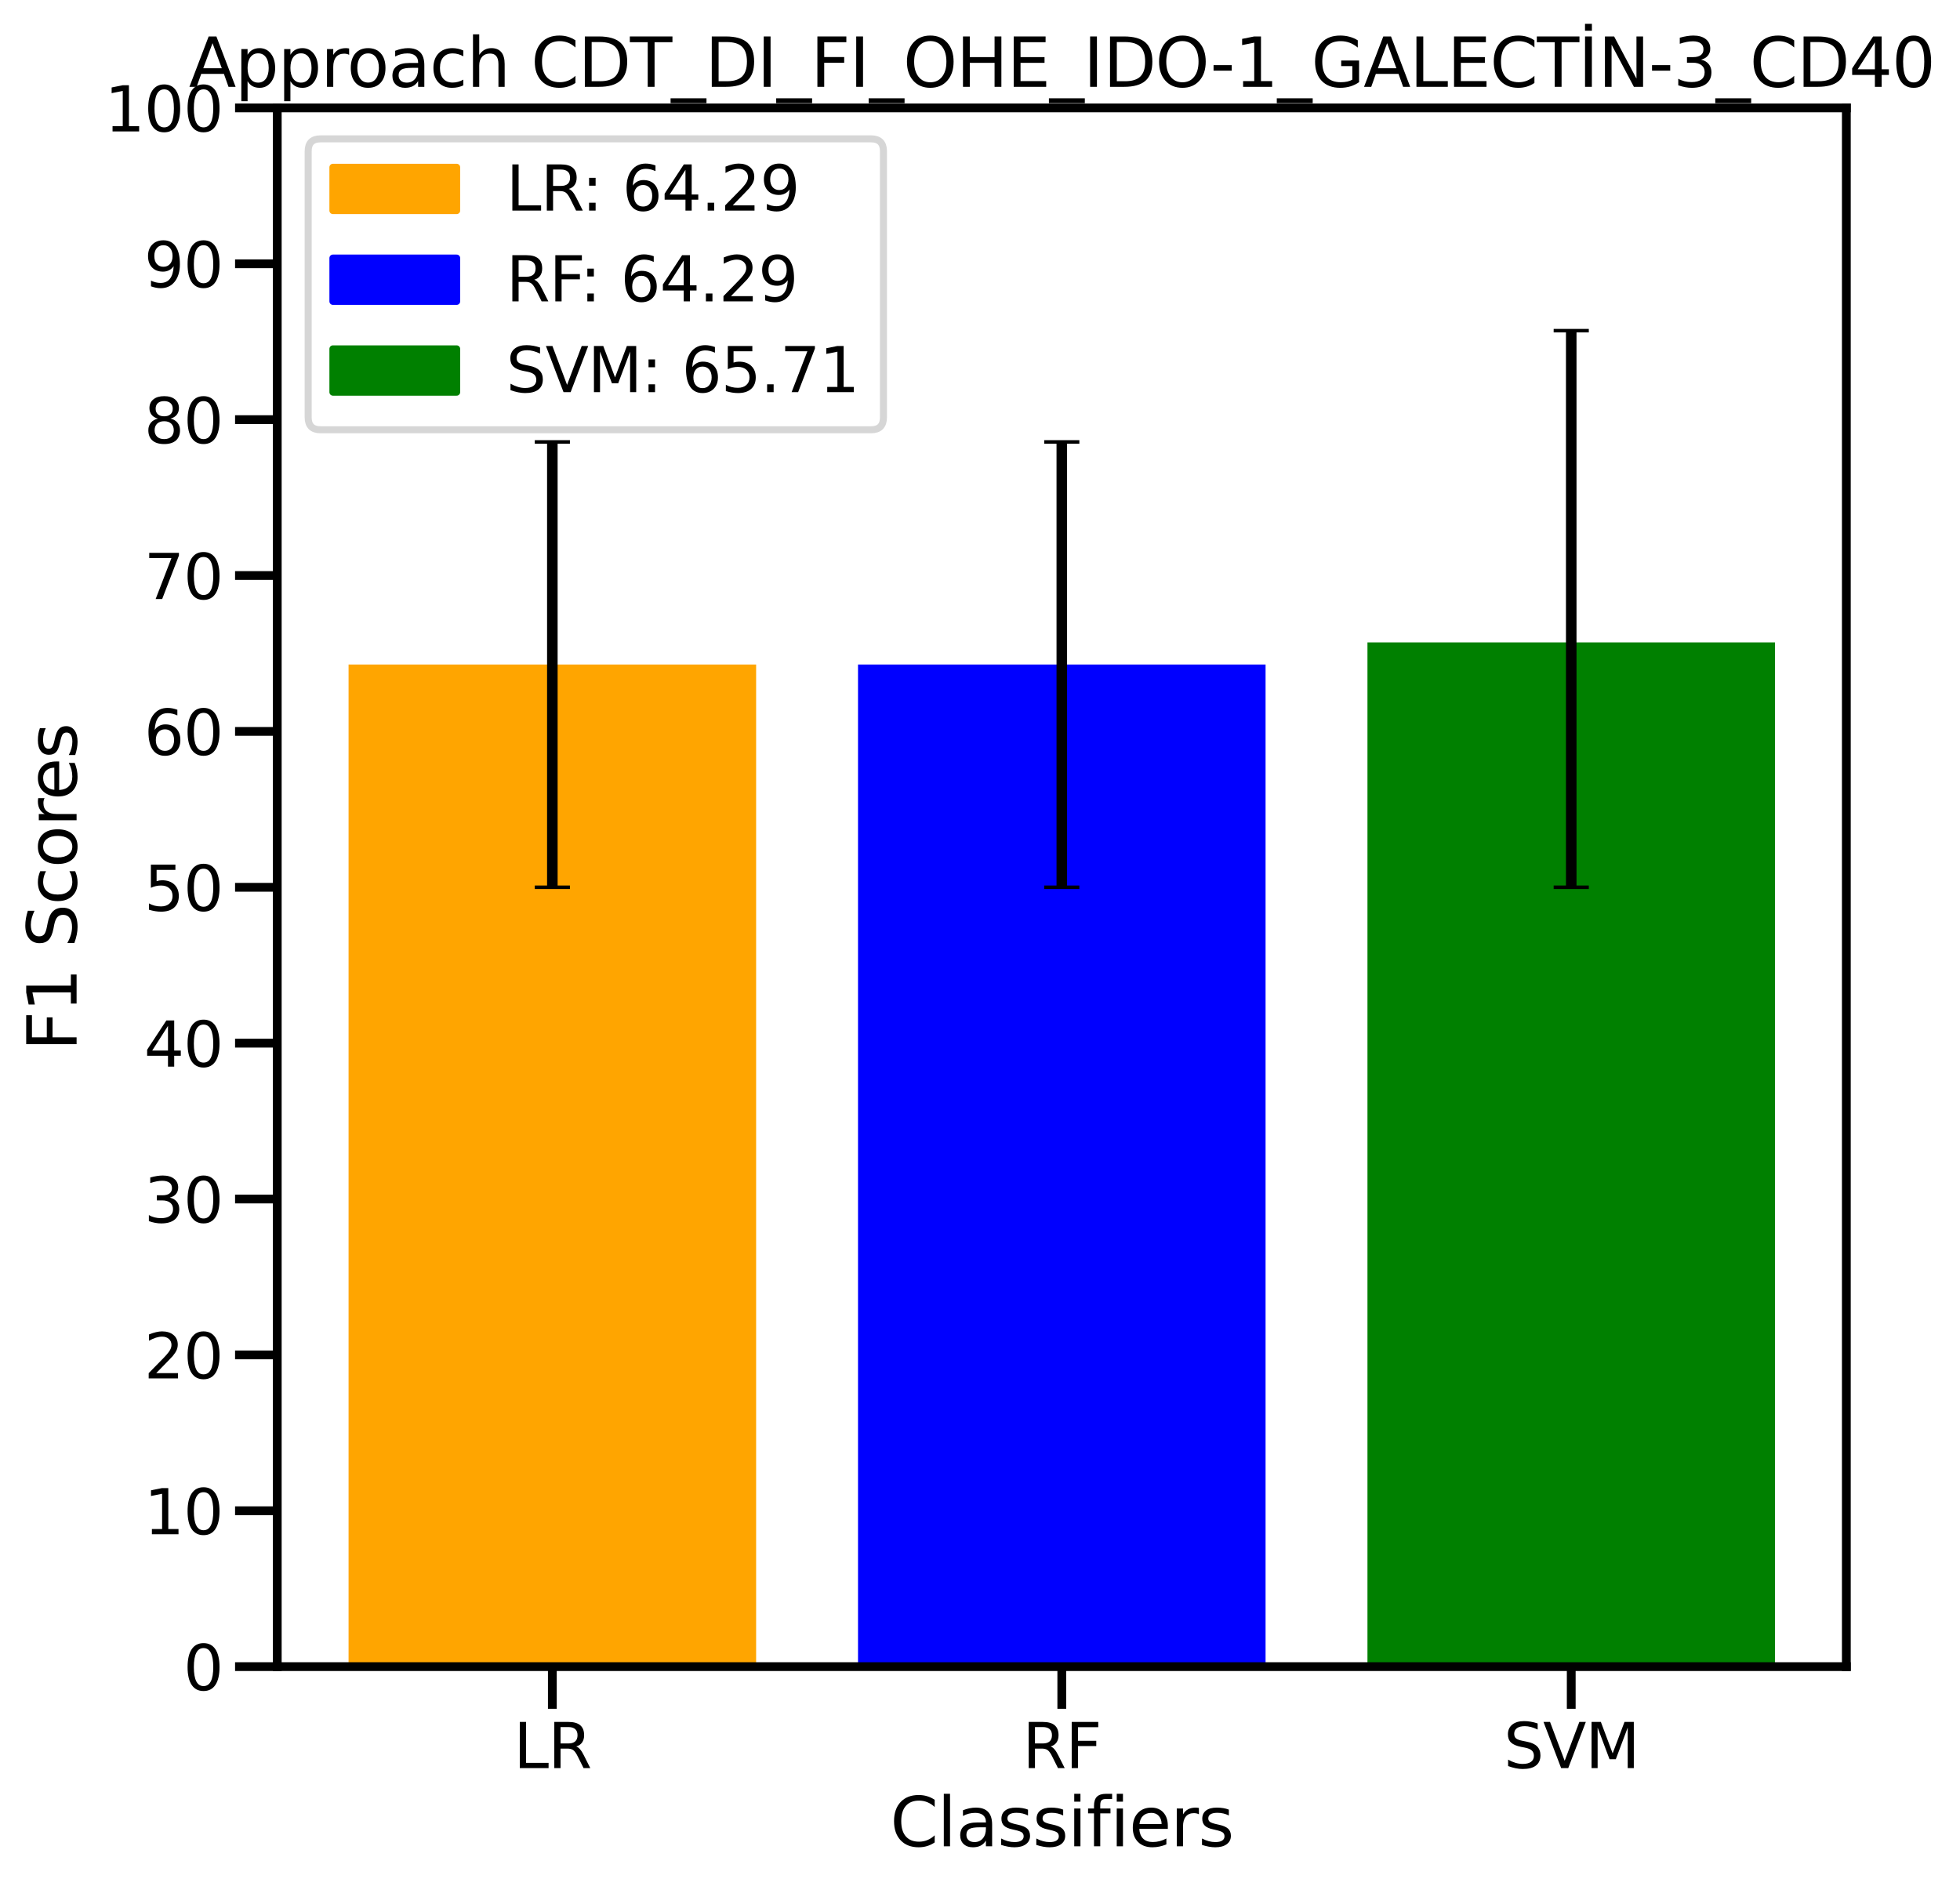 <?xml version="1.0" encoding="utf-8" standalone="no"?>
<!DOCTYPE svg PUBLIC "-//W3C//DTD SVG 1.1//EN"
  "http://www.w3.org/Graphics/SVG/1.1/DTD/svg11.dtd">
<svg xmlns:xlink="http://www.w3.org/1999/xlink" width="557.613pt" height="536.543pt" viewBox="0 0 557.613 536.543" xmlns="http://www.w3.org/2000/svg" version="1.1">
 <defs>
  <style type="text/css">*{stroke-linejoin: round; stroke-linecap: butt}</style>
 </defs>
 <g id="figure_1">
  <g id="patch_1">
   <path d="M 0 536.543 
L 557.613 536.543 
L 557.613 0 
L 0 0 
z
" style="fill: #ffffff"/>
  </g>
  <g id="axes_1">
   <g id="patch_2">
    <path d="M 78.876 474.228 
L 525.276 474.228 
L 525.276 30.708 
L 78.876 30.708 
z
" style="fill: #ffffff"/>
   </g>
   <g id="patch_3">
    <path d="M 99.167 474.228 
L 215.115 474.228 
L 215.115 189.089 
L 99.167 189.089 
z
" clip-path="url(#p643c4d01ae)" style="fill: #ffa500"/>
   </g>
   <g id="patch_4">
    <path d="M 244.102 474.228 
L 360.05 474.228 
L 360.05 189.089 
L 244.102 189.089 
z
" clip-path="url(#p643c4d01ae)" style="fill: #0000ff"/>
   </g>
   <g id="patch_5">
    <path d="M 389.037 474.228 
L 504.985 474.228 
L 504.985 182.791 
L 389.037 182.791 
z
" clip-path="url(#p643c4d01ae)" style="fill: #008000"/>
   </g>
   <g id="matplotlib.axis_1">
    <g id="xtick_1">
     <g id="line2d_1">
      <defs>
       <path id="mf64c5dcc60" d="M 0 0 
L 0 12 
" style="stroke: #000000; stroke-width: 2.5"/>
      </defs>
      <g>
       <use xlink:href="#mf64c5dcc60" x="157.141" y="474.228" style="stroke: #000000; stroke-width: 2.5"/>
      </g>
     </g>
     <g id="text_1">
      <!-- LR -->
      <g transform="translate(146.123 503.101) scale(0.176 -0.176)">
       <defs>
        <path id="DejaVuSans-4c" d="M 628 4666 
L 1259 4666 
L 1259 531 
L 3531 531 
L 3531 0 
L 628 0 
L 628 4666 
z
" transform="scale(0.016)"/>
        <path id="DejaVuSans-52" d="M 2841 2188 
Q 3044 2119 3236 1894 
Q 3428 1669 3622 1275 
L 4263 0 
L 3584 0 
L 2988 1197 
Q 2756 1666 2539 1819 
Q 2322 1972 1947 1972 
L 1259 1972 
L 1259 0 
L 628 0 
L 628 4666 
L 2053 4666 
Q 2853 4666 3247 4331 
Q 3641 3997 3641 3322 
Q 3641 2881 3436 2590 
Q 3231 2300 2841 2188 
z
M 1259 4147 
L 1259 2491 
L 2053 2491 
Q 2509 2491 2742 2702 
Q 2975 2913 2975 3322 
Q 2975 3731 2742 3939 
Q 2509 4147 2053 4147 
L 1259 4147 
z
" transform="scale(0.016)"/>
       </defs>
       <use xlink:href="#DejaVuSans-4c"/>
       <use xlink:href="#DejaVuSans-52" x="55.713"/>
      </g>
     </g>
    </g>
    <g id="xtick_2">
     <g id="line2d_2">
      <g>
       <use xlink:href="#mf64c5dcc60" x="302.076" y="474.228" style="stroke: #000000; stroke-width: 2.5"/>
      </g>
     </g>
     <g id="text_2">
      <!-- RF -->
      <g transform="translate(290.9 503.101) scale(0.176 -0.176)">
       <defs>
        <path id="DejaVuSans-46" d="M 628 4666 
L 3309 4666 
L 3309 4134 
L 1259 4134 
L 1259 2759 
L 3109 2759 
L 3109 2228 
L 1259 2228 
L 1259 0 
L 628 0 
L 628 4666 
z
" transform="scale(0.016)"/>
       </defs>
       <use xlink:href="#DejaVuSans-52"/>
       <use xlink:href="#DejaVuSans-46" x="69.482"/>
      </g>
     </g>
    </g>
    <g id="xtick_3">
     <g id="line2d_3">
      <g>
       <use xlink:href="#mf64c5dcc60" x="447.011" y="474.228" style="stroke: #000000; stroke-width: 2.5"/>
      </g>
     </g>
     <g id="text_3">
      <!-- SVM -->
      <g transform="translate(427.812 503.101) scale(0.176 -0.176)">
       <defs>
        <path id="DejaVuSans-53" d="M 3425 4513 
L 3425 3897 
Q 3066 4069 2747 4153 
Q 2428 4238 2131 4238 
Q 1616 4238 1336 4038 
Q 1056 3838 1056 3469 
Q 1056 3159 1242 3001 
Q 1428 2844 1947 2747 
L 2328 2669 
Q 3034 2534 3370 2195 
Q 3706 1856 3706 1288 
Q 3706 609 3251 259 
Q 2797 -91 1919 -91 
Q 1588 -91 1214 -16 
Q 841 59 441 206 
L 441 856 
Q 825 641 1194 531 
Q 1563 422 1919 422 
Q 2459 422 2753 634 
Q 3047 847 3047 1241 
Q 3047 1584 2836 1778 
Q 2625 1972 2144 2069 
L 1759 2144 
Q 1053 2284 737 2584 
Q 422 2884 422 3419 
Q 422 4038 858 4394 
Q 1294 4750 2059 4750 
Q 2388 4750 2728 4690 
Q 3069 4631 3425 4513 
z
" transform="scale(0.016)"/>
        <path id="DejaVuSans-56" d="M 1831 0 
L 50 4666 
L 709 4666 
L 2188 738 
L 3669 4666 
L 4325 4666 
L 2547 0 
L 1831 0 
z
" transform="scale(0.016)"/>
        <path id="DejaVuSans-4d" d="M 628 4666 
L 1569 4666 
L 2759 1491 
L 3956 4666 
L 4897 4666 
L 4897 0 
L 4281 0 
L 4281 4097 
L 3078 897 
L 2444 897 
L 1241 4097 
L 1241 0 
L 628 0 
L 628 4666 
z
" transform="scale(0.016)"/>
       </defs>
       <use xlink:href="#DejaVuSans-53"/>
       <use xlink:href="#DejaVuSans-56" x="63.477"/>
       <use xlink:href="#DejaVuSans-4d" x="131.885"/>
      </g>
     </g>
    </g>
    <g id="text_4">
     <!-- Classifiers -->
     <g transform="translate(253.252 525.351) scale(0.192 -0.192)">
      <defs>
       <path id="DejaVuSans-43" d="M 4122 4306 
L 4122 3641 
Q 3803 3938 3442 4084 
Q 3081 4231 2675 4231 
Q 1875 4231 1450 3742 
Q 1025 3253 1025 2328 
Q 1025 1406 1450 917 
Q 1875 428 2675 428 
Q 3081 428 3442 575 
Q 3803 722 4122 1019 
L 4122 359 
Q 3791 134 3420 21 
Q 3050 -91 2638 -91 
Q 1578 -91 968 557 
Q 359 1206 359 2328 
Q 359 3453 968 4101 
Q 1578 4750 2638 4750 
Q 3056 4750 3426 4639 
Q 3797 4528 4122 4306 
z
" transform="scale(0.016)"/>
       <path id="DejaVuSans-6c" d="M 603 4863 
L 1178 4863 
L 1178 0 
L 603 0 
L 603 4863 
z
" transform="scale(0.016)"/>
       <path id="DejaVuSans-61" d="M 2194 1759 
Q 1497 1759 1228 1600 
Q 959 1441 959 1056 
Q 959 750 1161 570 
Q 1363 391 1709 391 
Q 2188 391 2477 730 
Q 2766 1069 2766 1631 
L 2766 1759 
L 2194 1759 
z
M 3341 1997 
L 3341 0 
L 2766 0 
L 2766 531 
Q 2569 213 2275 61 
Q 1981 -91 1556 -91 
Q 1019 -91 701 211 
Q 384 513 384 1019 
Q 384 1609 779 1909 
Q 1175 2209 1959 2209 
L 2766 2209 
L 2766 2266 
Q 2766 2663 2505 2880 
Q 2244 3097 1772 3097 
Q 1472 3097 1187 3025 
Q 903 2953 641 2809 
L 641 3341 
Q 956 3463 1253 3523 
Q 1550 3584 1831 3584 
Q 2591 3584 2966 3190 
Q 3341 2797 3341 1997 
z
" transform="scale(0.016)"/>
       <path id="DejaVuSans-73" d="M 2834 3397 
L 2834 2853 
Q 2591 2978 2328 3040 
Q 2066 3103 1784 3103 
Q 1356 3103 1142 2972 
Q 928 2841 928 2578 
Q 928 2378 1081 2264 
Q 1234 2150 1697 2047 
L 1894 2003 
Q 2506 1872 2764 1633 
Q 3022 1394 3022 966 
Q 3022 478 2636 193 
Q 2250 -91 1575 -91 
Q 1294 -91 989 -36 
Q 684 19 347 128 
L 347 722 
Q 666 556 975 473 
Q 1284 391 1588 391 
Q 1994 391 2212 530 
Q 2431 669 2431 922 
Q 2431 1156 2273 1281 
Q 2116 1406 1581 1522 
L 1381 1569 
Q 847 1681 609 1914 
Q 372 2147 372 2553 
Q 372 3047 722 3315 
Q 1072 3584 1716 3584 
Q 2034 3584 2315 3537 
Q 2597 3491 2834 3397 
z
" transform="scale(0.016)"/>
       <path id="DejaVuSans-69" d="M 603 3500 
L 1178 3500 
L 1178 0 
L 603 0 
L 603 3500 
z
M 603 4863 
L 1178 4863 
L 1178 4134 
L 603 4134 
L 603 4863 
z
" transform="scale(0.016)"/>
       <path id="DejaVuSans-66" d="M 2375 4863 
L 2375 4384 
L 1825 4384 
Q 1516 4384 1395 4259 
Q 1275 4134 1275 3809 
L 1275 3500 
L 2222 3500 
L 2222 3053 
L 1275 3053 
L 1275 0 
L 697 0 
L 697 3053 
L 147 3053 
L 147 3500 
L 697 3500 
L 697 3744 
Q 697 4328 969 4595 
Q 1241 4863 1831 4863 
L 2375 4863 
z
" transform="scale(0.016)"/>
       <path id="DejaVuSans-65" d="M 3597 1894 
L 3597 1613 
L 953 1613 
Q 991 1019 1311 708 
Q 1631 397 2203 397 
Q 2534 397 2845 478 
Q 3156 559 3463 722 
L 3463 178 
Q 3153 47 2828 -22 
Q 2503 -91 2169 -91 
Q 1331 -91 842 396 
Q 353 884 353 1716 
Q 353 2575 817 3079 
Q 1281 3584 2069 3584 
Q 2775 3584 3186 3129 
Q 3597 2675 3597 1894 
z
M 3022 2063 
Q 3016 2534 2758 2815 
Q 2500 3097 2075 3097 
Q 1594 3097 1305 2825 
Q 1016 2553 972 2059 
L 3022 2063 
z
" transform="scale(0.016)"/>
       <path id="DejaVuSans-72" d="M 2631 2963 
Q 2534 3019 2420 3045 
Q 2306 3072 2169 3072 
Q 1681 3072 1420 2755 
Q 1159 2438 1159 1844 
L 1159 0 
L 581 0 
L 581 3500 
L 1159 3500 
L 1159 2956 
Q 1341 3275 1631 3429 
Q 1922 3584 2338 3584 
Q 2397 3584 2469 3576 
Q 2541 3569 2628 3553 
L 2631 2963 
z
" transform="scale(0.016)"/>
      </defs>
      <use xlink:href="#DejaVuSans-43"/>
      <use xlink:href="#DejaVuSans-6c" x="69.824"/>
      <use xlink:href="#DejaVuSans-61" x="97.607"/>
      <use xlink:href="#DejaVuSans-73" x="158.887"/>
      <use xlink:href="#DejaVuSans-73" x="210.986"/>
      <use xlink:href="#DejaVuSans-69" x="263.086"/>
      <use xlink:href="#DejaVuSans-66" x="290.869"/>
      <use xlink:href="#DejaVuSans-69" x="326.074"/>
      <use xlink:href="#DejaVuSans-65" x="353.857"/>
      <use xlink:href="#DejaVuSans-72" x="415.381"/>
      <use xlink:href="#DejaVuSans-73" x="456.494"/>
     </g>
    </g>
   </g>
   <g id="matplotlib.axis_2">
    <g id="ytick_1">
     <g id="line2d_4">
      <defs>
       <path id="m0dd177d1c9" d="M 0 0 
L -12 0 
" style="stroke: #000000; stroke-width: 2.5"/>
      </defs>
      <g>
       <use xlink:href="#m0dd177d1c9" x="78.876" y="474.228" style="stroke: #000000; stroke-width: 2.5"/>
      </g>
     </g>
     <g id="text_5">
      <!-- 0 -->
      <g transform="translate(52.178 480.915) scale(0.176 -0.176)">
       <defs>
        <path id="DejaVuSans-30" d="M 2034 4250 
Q 1547 4250 1301 3770 
Q 1056 3291 1056 2328 
Q 1056 1369 1301 889 
Q 1547 409 2034 409 
Q 2525 409 2770 889 
Q 3016 1369 3016 2328 
Q 3016 3291 2770 3770 
Q 2525 4250 2034 4250 
z
M 2034 4750 
Q 2819 4750 3233 4129 
Q 3647 3509 3647 2328 
Q 3647 1150 3233 529 
Q 2819 -91 2034 -91 
Q 1250 -91 836 529 
Q 422 1150 422 2328 
Q 422 3509 836 4129 
Q 1250 4750 2034 4750 
z
" transform="scale(0.016)"/>
       </defs>
       <use xlink:href="#DejaVuSans-30"/>
      </g>
     </g>
    </g>
    <g id="ytick_2">
     <g id="line2d_5">
      <g>
       <use xlink:href="#m0dd177d1c9" x="78.876" y="429.876" style="stroke: #000000; stroke-width: 2.5"/>
      </g>
     </g>
     <g id="text_6">
      <!-- 10 -->
      <g transform="translate(40.98 436.563) scale(0.176 -0.176)">
       <defs>
        <path id="DejaVuSans-31" d="M 794 531 
L 1825 531 
L 1825 4091 
L 703 3866 
L 703 4441 
L 1819 4666 
L 2450 4666 
L 2450 531 
L 3481 531 
L 3481 0 
L 794 0 
L 794 531 
z
" transform="scale(0.016)"/>
       </defs>
       <use xlink:href="#DejaVuSans-31"/>
       <use xlink:href="#DejaVuSans-30" x="63.623"/>
      </g>
     </g>
    </g>
    <g id="ytick_3">
     <g id="line2d_6">
      <g>
       <use xlink:href="#m0dd177d1c9" x="78.876" y="385.524" style="stroke: #000000; stroke-width: 2.5"/>
      </g>
     </g>
     <g id="text_7">
      <!-- 20 -->
      <g transform="translate(40.98 392.211) scale(0.176 -0.176)">
       <defs>
        <path id="DejaVuSans-32" d="M 1228 531 
L 3431 531 
L 3431 0 
L 469 0 
L 469 531 
Q 828 903 1448 1529 
Q 2069 2156 2228 2338 
Q 2531 2678 2651 2914 
Q 2772 3150 2772 3378 
Q 2772 3750 2511 3984 
Q 2250 4219 1831 4219 
Q 1534 4219 1204 4116 
Q 875 4013 500 3803 
L 500 4441 
Q 881 4594 1212 4672 
Q 1544 4750 1819 4750 
Q 2544 4750 2975 4387 
Q 3406 4025 3406 3419 
Q 3406 3131 3298 2873 
Q 3191 2616 2906 2266 
Q 2828 2175 2409 1742 
Q 1991 1309 1228 531 
z
" transform="scale(0.016)"/>
       </defs>
       <use xlink:href="#DejaVuSans-32"/>
       <use xlink:href="#DejaVuSans-30" x="63.623"/>
      </g>
     </g>
    </g>
    <g id="ytick_4">
     <g id="line2d_7">
      <g>
       <use xlink:href="#m0dd177d1c9" x="78.876" y="341.172" style="stroke: #000000; stroke-width: 2.5"/>
      </g>
     </g>
     <g id="text_8">
      <!-- 30 -->
      <g transform="translate(40.98 347.859) scale(0.176 -0.176)">
       <defs>
        <path id="DejaVuSans-33" d="M 2597 2516 
Q 3050 2419 3304 2112 
Q 3559 1806 3559 1356 
Q 3559 666 3084 287 
Q 2609 -91 1734 -91 
Q 1441 -91 1130 -33 
Q 819 25 488 141 
L 488 750 
Q 750 597 1062 519 
Q 1375 441 1716 441 
Q 2309 441 2620 675 
Q 2931 909 2931 1356 
Q 2931 1769 2642 2001 
Q 2353 2234 1838 2234 
L 1294 2234 
L 1294 2753 
L 1863 2753 
Q 2328 2753 2575 2939 
Q 2822 3125 2822 3475 
Q 2822 3834 2567 4026 
Q 2313 4219 1838 4219 
Q 1578 4219 1281 4162 
Q 984 4106 628 3988 
L 628 4550 
Q 988 4650 1302 4700 
Q 1616 4750 1894 4750 
Q 2613 4750 3031 4423 
Q 3450 4097 3450 3541 
Q 3450 3153 3228 2886 
Q 3006 2619 2597 2516 
z
" transform="scale(0.016)"/>
       </defs>
       <use xlink:href="#DejaVuSans-33"/>
       <use xlink:href="#DejaVuSans-30" x="63.623"/>
      </g>
     </g>
    </g>
    <g id="ytick_5">
     <g id="line2d_8">
      <g>
       <use xlink:href="#m0dd177d1c9" x="78.876" y="296.82" style="stroke: #000000; stroke-width: 2.5"/>
      </g>
     </g>
     <g id="text_9">
      <!-- 40 -->
      <g transform="translate(40.98 303.507) scale(0.176 -0.176)">
       <defs>
        <path id="DejaVuSans-34" d="M 2419 4116 
L 825 1625 
L 2419 1625 
L 2419 4116 
z
M 2253 4666 
L 3047 4666 
L 3047 1625 
L 3713 1625 
L 3713 1100 
L 3047 1100 
L 3047 0 
L 2419 0 
L 2419 1100 
L 313 1100 
L 313 1709 
L 2253 4666 
z
" transform="scale(0.016)"/>
       </defs>
       <use xlink:href="#DejaVuSans-34"/>
       <use xlink:href="#DejaVuSans-30" x="63.623"/>
      </g>
     </g>
    </g>
    <g id="ytick_6">
     <g id="line2d_9">
      <g>
       <use xlink:href="#m0dd177d1c9" x="78.876" y="252.468" style="stroke: #000000; stroke-width: 2.5"/>
      </g>
     </g>
     <g id="text_10">
      <!-- 50 -->
      <g transform="translate(40.98 259.155) scale(0.176 -0.176)">
       <defs>
        <path id="DejaVuSans-35" d="M 691 4666 
L 3169 4666 
L 3169 4134 
L 1269 4134 
L 1269 2991 
Q 1406 3038 1543 3061 
Q 1681 3084 1819 3084 
Q 2600 3084 3056 2656 
Q 3513 2228 3513 1497 
Q 3513 744 3044 326 
Q 2575 -91 1722 -91 
Q 1428 -91 1123 -41 
Q 819 9 494 109 
L 494 744 
Q 775 591 1075 516 
Q 1375 441 1709 441 
Q 2250 441 2565 725 
Q 2881 1009 2881 1497 
Q 2881 1984 2565 2268 
Q 2250 2553 1709 2553 
Q 1456 2553 1204 2497 
Q 953 2441 691 2322 
L 691 4666 
z
" transform="scale(0.016)"/>
       </defs>
       <use xlink:href="#DejaVuSans-35"/>
       <use xlink:href="#DejaVuSans-30" x="63.623"/>
      </g>
     </g>
    </g>
    <g id="ytick_7">
     <g id="line2d_10">
      <g>
       <use xlink:href="#m0dd177d1c9" x="78.876" y="208.116" style="stroke: #000000; stroke-width: 2.5"/>
      </g>
     </g>
     <g id="text_11">
      <!-- 60 -->
      <g transform="translate(40.98 214.803) scale(0.176 -0.176)">
       <defs>
        <path id="DejaVuSans-36" d="M 2113 2584 
Q 1688 2584 1439 2293 
Q 1191 2003 1191 1497 
Q 1191 994 1439 701 
Q 1688 409 2113 409 
Q 2538 409 2786 701 
Q 3034 994 3034 1497 
Q 3034 2003 2786 2293 
Q 2538 2584 2113 2584 
z
M 3366 4563 
L 3366 3988 
Q 3128 4100 2886 4159 
Q 2644 4219 2406 4219 
Q 1781 4219 1451 3797 
Q 1122 3375 1075 2522 
Q 1259 2794 1537 2939 
Q 1816 3084 2150 3084 
Q 2853 3084 3261 2657 
Q 3669 2231 3669 1497 
Q 3669 778 3244 343 
Q 2819 -91 2113 -91 
Q 1303 -91 875 529 
Q 447 1150 447 2328 
Q 447 3434 972 4092 
Q 1497 4750 2381 4750 
Q 2619 4750 2861 4703 
Q 3103 4656 3366 4563 
z
" transform="scale(0.016)"/>
       </defs>
       <use xlink:href="#DejaVuSans-36"/>
       <use xlink:href="#DejaVuSans-30" x="63.623"/>
      </g>
     </g>
    </g>
    <g id="ytick_8">
     <g id="line2d_11">
      <g>
       <use xlink:href="#m0dd177d1c9" x="78.876" y="163.764" style="stroke: #000000; stroke-width: 2.5"/>
      </g>
     </g>
     <g id="text_12">
      <!-- 70 -->
      <g transform="translate(40.98 170.451) scale(0.176 -0.176)">
       <defs>
        <path id="DejaVuSans-37" d="M 525 4666 
L 3525 4666 
L 3525 4397 
L 1831 0 
L 1172 0 
L 2766 4134 
L 525 4134 
L 525 4666 
z
" transform="scale(0.016)"/>
       </defs>
       <use xlink:href="#DejaVuSans-37"/>
       <use xlink:href="#DejaVuSans-30" x="63.623"/>
      </g>
     </g>
    </g>
    <g id="ytick_9">
     <g id="line2d_12">
      <g>
       <use xlink:href="#m0dd177d1c9" x="78.876" y="119.412" style="stroke: #000000; stroke-width: 2.5"/>
      </g>
     </g>
     <g id="text_13">
      <!-- 80 -->
      <g transform="translate(40.98 126.099) scale(0.176 -0.176)">
       <defs>
        <path id="DejaVuSans-38" d="M 2034 2216 
Q 1584 2216 1326 1975 
Q 1069 1734 1069 1313 
Q 1069 891 1326 650 
Q 1584 409 2034 409 
Q 2484 409 2743 651 
Q 3003 894 3003 1313 
Q 3003 1734 2745 1975 
Q 2488 2216 2034 2216 
z
M 1403 2484 
Q 997 2584 770 2862 
Q 544 3141 544 3541 
Q 544 4100 942 4425 
Q 1341 4750 2034 4750 
Q 2731 4750 3128 4425 
Q 3525 4100 3525 3541 
Q 3525 3141 3298 2862 
Q 3072 2584 2669 2484 
Q 3125 2378 3379 2068 
Q 3634 1759 3634 1313 
Q 3634 634 3220 271 
Q 2806 -91 2034 -91 
Q 1263 -91 848 271 
Q 434 634 434 1313 
Q 434 1759 690 2068 
Q 947 2378 1403 2484 
z
M 1172 3481 
Q 1172 3119 1398 2916 
Q 1625 2713 2034 2713 
Q 2441 2713 2670 2916 
Q 2900 3119 2900 3481 
Q 2900 3844 2670 4047 
Q 2441 4250 2034 4250 
Q 1625 4250 1398 4047 
Q 1172 3844 1172 3481 
z
" transform="scale(0.016)"/>
       </defs>
       <use xlink:href="#DejaVuSans-38"/>
       <use xlink:href="#DejaVuSans-30" x="63.623"/>
      </g>
     </g>
    </g>
    <g id="ytick_10">
     <g id="line2d_13">
      <g>
       <use xlink:href="#m0dd177d1c9" x="78.876" y="75.06" style="stroke: #000000; stroke-width: 2.5"/>
      </g>
     </g>
     <g id="text_14">
      <!-- 90 -->
      <g transform="translate(40.98 81.747) scale(0.176 -0.176)">
       <defs>
        <path id="DejaVuSans-39" d="M 703 97 
L 703 672 
Q 941 559 1184 500 
Q 1428 441 1663 441 
Q 2288 441 2617 861 
Q 2947 1281 2994 2138 
Q 2813 1869 2534 1725 
Q 2256 1581 1919 1581 
Q 1219 1581 811 2004 
Q 403 2428 403 3163 
Q 403 3881 828 4315 
Q 1253 4750 1959 4750 
Q 2769 4750 3195 4129 
Q 3622 3509 3622 2328 
Q 3622 1225 3098 567 
Q 2575 -91 1691 -91 
Q 1453 -91 1209 -44 
Q 966 3 703 97 
z
M 1959 2075 
Q 2384 2075 2632 2365 
Q 2881 2656 2881 3163 
Q 2881 3666 2632 3958 
Q 2384 4250 1959 4250 
Q 1534 4250 1286 3958 
Q 1038 3666 1038 3163 
Q 1038 2656 1286 2365 
Q 1534 2075 1959 2075 
z
" transform="scale(0.016)"/>
       </defs>
       <use xlink:href="#DejaVuSans-39"/>
       <use xlink:href="#DejaVuSans-30" x="63.623"/>
      </g>
     </g>
    </g>
    <g id="ytick_11">
     <g id="line2d_14">
      <g>
       <use xlink:href="#m0dd177d1c9" x="78.876" y="30.708" style="stroke: #000000; stroke-width: 2.5"/>
      </g>
     </g>
     <g id="text_15">
      <!-- 100 -->
      <g transform="translate(29.782 37.395) scale(0.176 -0.176)">
       <use xlink:href="#DejaVuSans-31"/>
       <use xlink:href="#DejaVuSans-30" x="63.623"/>
       <use xlink:href="#DejaVuSans-30" x="127.246"/>
      </g>
     </g>
    </g>
    <g id="text_16">
     <!-- F1 Scores -->
     <g transform="translate(21.789 299.034) rotate(-90) scale(0.192 -0.192)">
      <defs>
       <path id="DejaVuSans-20" transform="scale(0.016)"/>
       <path id="DejaVuSans-63" d="M 3122 3366 
L 3122 2828 
Q 2878 2963 2633 3030 
Q 2388 3097 2138 3097 
Q 1578 3097 1268 2742 
Q 959 2388 959 1747 
Q 959 1106 1268 751 
Q 1578 397 2138 397 
Q 2388 397 2633 464 
Q 2878 531 3122 666 
L 3122 134 
Q 2881 22 2623 -34 
Q 2366 -91 2075 -91 
Q 1284 -91 818 406 
Q 353 903 353 1747 
Q 353 2603 823 3093 
Q 1294 3584 2113 3584 
Q 2378 3584 2631 3529 
Q 2884 3475 3122 3366 
z
" transform="scale(0.016)"/>
       <path id="DejaVuSans-6f" d="M 1959 3097 
Q 1497 3097 1228 2736 
Q 959 2375 959 1747 
Q 959 1119 1226 758 
Q 1494 397 1959 397 
Q 2419 397 2687 759 
Q 2956 1122 2956 1747 
Q 2956 2369 2687 2733 
Q 2419 3097 1959 3097 
z
M 1959 3584 
Q 2709 3584 3137 3096 
Q 3566 2609 3566 1747 
Q 3566 888 3137 398 
Q 2709 -91 1959 -91 
Q 1206 -91 779 398 
Q 353 888 353 1747 
Q 353 2609 779 3096 
Q 1206 3584 1959 3584 
z
" transform="scale(0.016)"/>
      </defs>
      <use xlink:href="#DejaVuSans-46"/>
      <use xlink:href="#DejaVuSans-31" x="57.52"/>
      <use xlink:href="#DejaVuSans-20" x="121.143"/>
      <use xlink:href="#DejaVuSans-53" x="152.93"/>
      <use xlink:href="#DejaVuSans-63" x="216.406"/>
      <use xlink:href="#DejaVuSans-6f" x="271.387"/>
      <use xlink:href="#DejaVuSans-72" x="332.568"/>
      <use xlink:href="#DejaVuSans-65" x="371.432"/>
      <use xlink:href="#DejaVuSans-73" x="432.955"/>
     </g>
    </g>
   </g>
   <g id="LineCollection_1">
    <path d="M 157.141 252.468 
L 157.141 125.754 
" clip-path="url(#p643c4d01ae)" style="fill: none; stroke: #000000; stroke-width: 3"/>
    <path d="M 302.076 252.468 
L 302.076 125.754 
" clip-path="url(#p643c4d01ae)" style="fill: none; stroke: #000000; stroke-width: 3"/>
    <path d="M 447.011 252.468 
L 447.011 94.087 
" clip-path="url(#p643c4d01ae)" style="fill: none; stroke: #000000; stroke-width: 3"/>
   </g>
   <g id="line2d_15">
    <defs>
     <path id="mb1ac082a92" d="M 5 0 
L -5 -0 
" style="stroke: #000000"/>
    </defs>
    <g clip-path="url(#p643c4d01ae)">
     <use xlink:href="#mb1ac082a92" x="157.141" y="252.468" style="stroke: #000000"/>
     <use xlink:href="#mb1ac082a92" x="302.076" y="252.468" style="stroke: #000000"/>
     <use xlink:href="#mb1ac082a92" x="447.011" y="252.468" style="stroke: #000000"/>
    </g>
   </g>
   <g id="line2d_16">
    <g clip-path="url(#p643c4d01ae)">
     <use xlink:href="#mb1ac082a92" x="157.141" y="125.754" style="stroke: #000000"/>
     <use xlink:href="#mb1ac082a92" x="302.076" y="125.754" style="stroke: #000000"/>
     <use xlink:href="#mb1ac082a92" x="447.011" y="94.087" style="stroke: #000000"/>
    </g>
   </g>
   <g id="patch_6">
    <path d="M 78.876 474.228 
L 78.876 30.708 
" style="fill: none; stroke: #000000; stroke-width: 2.5; stroke-linejoin: miter; stroke-linecap: square"/>
   </g>
   <g id="patch_7">
    <path d="M 525.276 474.228 
L 525.276 30.708 
" style="fill: none; stroke: #000000; stroke-width: 2.5; stroke-linejoin: miter; stroke-linecap: square"/>
   </g>
   <g id="patch_8">
    <path d="M 78.876 474.228 
L 525.276 474.228 
" style="fill: none; stroke: #000000; stroke-width: 2.5; stroke-linejoin: miter; stroke-linecap: square"/>
   </g>
   <g id="patch_9">
    <path d="M 78.876 30.708 
L 525.276 30.708 
" style="fill: none; stroke: #000000; stroke-width: 2.5; stroke-linejoin: miter; stroke-linecap: square"/>
   </g>
   <g id="text_17">
    <!-- Approach CDT_DI_FI_OHE_IDO-1_GALECTİN-3_CD40 -->
    <g transform="translate(53.739 24.708) scale(0.192 -0.192)">
     <defs>
      <path id="DejaVuSans-41" d="M 2188 4044 
L 1331 1722 
L 3047 1722 
L 2188 4044 
z
M 1831 4666 
L 2547 4666 
L 4325 0 
L 3669 0 
L 3244 1197 
L 1141 1197 
L 716 0 
L 50 0 
L 1831 4666 
z
" transform="scale(0.016)"/>
      <path id="DejaVuSans-70" d="M 1159 525 
L 1159 -1331 
L 581 -1331 
L 581 3500 
L 1159 3500 
L 1159 2969 
Q 1341 3281 1617 3432 
Q 1894 3584 2278 3584 
Q 2916 3584 3314 3078 
Q 3713 2572 3713 1747 
Q 3713 922 3314 415 
Q 2916 -91 2278 -91 
Q 1894 -91 1617 61 
Q 1341 213 1159 525 
z
M 3116 1747 
Q 3116 2381 2855 2742 
Q 2594 3103 2138 3103 
Q 1681 3103 1420 2742 
Q 1159 2381 1159 1747 
Q 1159 1113 1420 752 
Q 1681 391 2138 391 
Q 2594 391 2855 752 
Q 3116 1113 3116 1747 
z
" transform="scale(0.016)"/>
      <path id="DejaVuSans-68" d="M 3513 2113 
L 3513 0 
L 2938 0 
L 2938 2094 
Q 2938 2591 2744 2837 
Q 2550 3084 2163 3084 
Q 1697 3084 1428 2787 
Q 1159 2491 1159 1978 
L 1159 0 
L 581 0 
L 581 4863 
L 1159 4863 
L 1159 2956 
Q 1366 3272 1645 3428 
Q 1925 3584 2291 3584 
Q 2894 3584 3203 3211 
Q 3513 2838 3513 2113 
z
" transform="scale(0.016)"/>
      <path id="DejaVuSans-44" d="M 1259 4147 
L 1259 519 
L 2022 519 
Q 2988 519 3436 956 
Q 3884 1394 3884 2338 
Q 3884 3275 3436 3711 
Q 2988 4147 2022 4147 
L 1259 4147 
z
M 628 4666 
L 1925 4666 
Q 3281 4666 3915 4102 
Q 4550 3538 4550 2338 
Q 4550 1131 3912 565 
Q 3275 0 1925 0 
L 628 0 
L 628 4666 
z
" transform="scale(0.016)"/>
      <path id="DejaVuSans-54" d="M -19 4666 
L 3928 4666 
L 3928 4134 
L 2272 4134 
L 2272 0 
L 1638 0 
L 1638 4134 
L -19 4134 
L -19 4666 
z
" transform="scale(0.016)"/>
      <path id="DejaVuSans-5f" d="M 3263 -1063 
L 3263 -1509 
L -63 -1509 
L -63 -1063 
L 3263 -1063 
z
" transform="scale(0.016)"/>
      <path id="DejaVuSans-49" d="M 628 4666 
L 1259 4666 
L 1259 0 
L 628 0 
L 628 4666 
z
" transform="scale(0.016)"/>
      <path id="DejaVuSans-4f" d="M 2522 4238 
Q 1834 4238 1429 3725 
Q 1025 3213 1025 2328 
Q 1025 1447 1429 934 
Q 1834 422 2522 422 
Q 3209 422 3611 934 
Q 4013 1447 4013 2328 
Q 4013 3213 3611 3725 
Q 3209 4238 2522 4238 
z
M 2522 4750 
Q 3503 4750 4090 4092 
Q 4678 3434 4678 2328 
Q 4678 1225 4090 567 
Q 3503 -91 2522 -91 
Q 1538 -91 948 565 
Q 359 1222 359 2328 
Q 359 3434 948 4092 
Q 1538 4750 2522 4750 
z
" transform="scale(0.016)"/>
      <path id="DejaVuSans-48" d="M 628 4666 
L 1259 4666 
L 1259 2753 
L 3553 2753 
L 3553 4666 
L 4184 4666 
L 4184 0 
L 3553 0 
L 3553 2222 
L 1259 2222 
L 1259 0 
L 628 0 
L 628 4666 
z
" transform="scale(0.016)"/>
      <path id="DejaVuSans-45" d="M 628 4666 
L 3578 4666 
L 3578 4134 
L 1259 4134 
L 1259 2753 
L 3481 2753 
L 3481 2222 
L 1259 2222 
L 1259 531 
L 3634 531 
L 3634 0 
L 628 0 
L 628 4666 
z
" transform="scale(0.016)"/>
      <path id="DejaVuSans-2d" d="M 313 2009 
L 1997 2009 
L 1997 1497 
L 313 1497 
L 313 2009 
z
" transform="scale(0.016)"/>
      <path id="DejaVuSans-47" d="M 3809 666 
L 3809 1919 
L 2778 1919 
L 2778 2438 
L 4434 2438 
L 4434 434 
Q 4069 175 3628 42 
Q 3188 -91 2688 -91 
Q 1594 -91 976 548 
Q 359 1188 359 2328 
Q 359 3472 976 4111 
Q 1594 4750 2688 4750 
Q 3144 4750 3555 4637 
Q 3966 4525 4313 4306 
L 4313 3634 
Q 3963 3931 3569 4081 
Q 3175 4231 2741 4231 
Q 1884 4231 1454 3753 
Q 1025 3275 1025 2328 
Q 1025 1384 1454 906 
Q 1884 428 2741 428 
Q 3075 428 3337 486 
Q 3600 544 3809 666 
z
" transform="scale(0.016)"/>
      <path id="DejaVuSans-130" d="M 628 4666 
L 1259 4666 
L 1259 0 
L 628 0 
L 628 4666 
z
M 625 5836 
L 1263 5836 
L 1263 5196 
L 625 5196 
L 625 5836 
z
" transform="scale(0.016)"/>
      <path id="DejaVuSans-4e" d="M 628 4666 
L 1478 4666 
L 3547 763 
L 3547 4666 
L 4159 4666 
L 4159 0 
L 3309 0 
L 1241 3903 
L 1241 0 
L 628 0 
L 628 4666 
z
" transform="scale(0.016)"/>
     </defs>
     <use xlink:href="#DejaVuSans-41"/>
     <use xlink:href="#DejaVuSans-70" x="68.408"/>
     <use xlink:href="#DejaVuSans-70" x="131.885"/>
     <use xlink:href="#DejaVuSans-72" x="195.361"/>
     <use xlink:href="#DejaVuSans-6f" x="234.225"/>
     <use xlink:href="#DejaVuSans-61" x="295.406"/>
     <use xlink:href="#DejaVuSans-63" x="356.686"/>
     <use xlink:href="#DejaVuSans-68" x="411.666"/>
     <use xlink:href="#DejaVuSans-20" x="475.045"/>
     <use xlink:href="#DejaVuSans-43" x="506.832"/>
     <use xlink:href="#DejaVuSans-44" x="576.656"/>
     <use xlink:href="#DejaVuSans-54" x="653.658"/>
     <use xlink:href="#DejaVuSans-5f" x="714.742"/>
     <use xlink:href="#DejaVuSans-44" x="764.742"/>
     <use xlink:href="#DejaVuSans-49" x="841.744"/>
     <use xlink:href="#DejaVuSans-5f" x="871.236"/>
     <use xlink:href="#DejaVuSans-46" x="921.236"/>
     <use xlink:href="#DejaVuSans-49" x="978.756"/>
     <use xlink:href="#DejaVuSans-5f" x="1008.248"/>
     <use xlink:href="#DejaVuSans-4f" x="1058.248"/>
     <use xlink:href="#DejaVuSans-48" x="1136.959"/>
     <use xlink:href="#DejaVuSans-45" x="1212.154"/>
     <use xlink:href="#DejaVuSans-5f" x="1275.338"/>
     <use xlink:href="#DejaVuSans-49" x="1325.338"/>
     <use xlink:href="#DejaVuSans-44" x="1354.83"/>
     <use xlink:href="#DejaVuSans-4f" x="1431.832"/>
     <use xlink:href="#DejaVuSans-2d" x="1513.293"/>
     <use xlink:href="#DejaVuSans-31" x="1549.377"/>
     <use xlink:href="#DejaVuSans-5f" x="1613"/>
     <use xlink:href="#DejaVuSans-47" x="1663"/>
     <use xlink:href="#DejaVuSans-41" x="1740.49"/>
     <use xlink:href="#DejaVuSans-4c" x="1808.898"/>
     <use xlink:href="#DejaVuSans-45" x="1864.611"/>
     <use xlink:href="#DejaVuSans-43" x="1927.795"/>
     <use xlink:href="#DejaVuSans-54" x="1997.619"/>
     <use xlink:href="#DejaVuSans-130" x="2058.703"/>
     <use xlink:href="#DejaVuSans-4e" x="2088.195"/>
     <use xlink:href="#DejaVuSans-2d" x="2163"/>
     <use xlink:href="#DejaVuSans-33" x="2199.084"/>
     <use xlink:href="#DejaVuSans-5f" x="2262.707"/>
     <use xlink:href="#DejaVuSans-43" x="2312.707"/>
     <use xlink:href="#DejaVuSans-44" x="2382.531"/>
     <use xlink:href="#DejaVuSans-34" x="2459.533"/>
     <use xlink:href="#DejaVuSans-30" x="2523.156"/>
    </g>
   </g>
   <g id="legend_1">
    <g id="patch_10">
     <path d="M 91.196 122.288 
L 247.822 122.288 
Q 251.342 122.288 251.342 118.769 
L 251.342 43.028 
Q 251.342 39.508 247.822 39.508 
L 91.196 39.508 
Q 87.676 39.508 87.676 43.028 
L 87.676 118.769 
Q 87.676 122.288 91.196 122.288 
z
" style="fill: #ffffff; opacity: 0.8; stroke: #cccccc; stroke-width: 2; stroke-linejoin: miter"/>
    </g>
    <g id="patch_11">
     <path d="M 94.716 59.921 
L 129.916 59.921 
L 129.916 47.601 
L 94.716 47.601 
z
" style="fill: #ffa500; stroke: #ffa500; stroke-width: 2; stroke-linejoin: miter"/>
    </g>
    <g id="text_18">
     <!-- LR: 64.29 -->
     <g transform="translate(143.996 59.921) scale(0.176 -0.176)">
      <defs>
       <path id="DejaVuSans-3a" d="M 750 794 
L 1409 794 
L 1409 0 
L 750 0 
L 750 794 
z
M 750 3309 
L 1409 3309 
L 1409 2516 
L 750 2516 
L 750 3309 
z
" transform="scale(0.016)"/>
       <path id="DejaVuSans-2e" d="M 684 794 
L 1344 794 
L 1344 0 
L 684 0 
L 684 794 
z
" transform="scale(0.016)"/>
      </defs>
      <use xlink:href="#DejaVuSans-4c"/>
      <use xlink:href="#DejaVuSans-52" x="55.713"/>
      <use xlink:href="#DejaVuSans-3a" x="122.07"/>
      <use xlink:href="#DejaVuSans-20" x="155.762"/>
      <use xlink:href="#DejaVuSans-36" x="187.549"/>
      <use xlink:href="#DejaVuSans-34" x="251.172"/>
      <use xlink:href="#DejaVuSans-2e" x="314.795"/>
      <use xlink:href="#DejaVuSans-32" x="346.582"/>
      <use xlink:href="#DejaVuSans-39" x="410.205"/>
     </g>
    </g>
    <g id="patch_12">
     <path d="M 94.716 85.755 
L 129.916 85.755 
L 129.916 73.435 
L 94.716 73.435 
z
" style="fill: #0000ff; stroke: #0000ff; stroke-width: 2; stroke-linejoin: miter"/>
    </g>
    <g id="text_19">
     <!-- RF: 64.29 -->
     <g transform="translate(143.996 85.755) scale(0.176 -0.176)">
      <use xlink:href="#DejaVuSans-52"/>
      <use xlink:href="#DejaVuSans-46" x="69.482"/>
      <use xlink:href="#DejaVuSans-3a" x="119.252"/>
      <use xlink:href="#DejaVuSans-20" x="152.943"/>
      <use xlink:href="#DejaVuSans-36" x="184.73"/>
      <use xlink:href="#DejaVuSans-34" x="248.354"/>
      <use xlink:href="#DejaVuSans-2e" x="311.977"/>
      <use xlink:href="#DejaVuSans-32" x="343.764"/>
      <use xlink:href="#DejaVuSans-39" x="407.387"/>
     </g>
    </g>
    <g id="patch_13">
     <path d="M 94.716 111.588 
L 129.916 111.588 
L 129.916 99.268 
L 94.716 99.268 
z
" style="fill: #008000; stroke: #008000; stroke-width: 2; stroke-linejoin: miter"/>
    </g>
    <g id="text_20">
     <!-- SVM: 65.71 -->
     <g transform="translate(143.996 111.588) scale(0.176 -0.176)">
      <use xlink:href="#DejaVuSans-53"/>
      <use xlink:href="#DejaVuSans-56" x="63.477"/>
      <use xlink:href="#DejaVuSans-4d" x="131.885"/>
      <use xlink:href="#DejaVuSans-3a" x="218.164"/>
      <use xlink:href="#DejaVuSans-20" x="251.855"/>
      <use xlink:href="#DejaVuSans-36" x="283.643"/>
      <use xlink:href="#DejaVuSans-35" x="347.266"/>
      <use xlink:href="#DejaVuSans-2e" x="410.889"/>
      <use xlink:href="#DejaVuSans-37" x="442.676"/>
      <use xlink:href="#DejaVuSans-31" x="506.299"/>
     </g>
    </g>
   </g>
  </g>
 </g>
 <defs>
  <clipPath id="p643c4d01ae">
   <rect x="78.876" y="30.708" width="446.4" height="443.52"/>
  </clipPath>
 </defs>
</svg>
